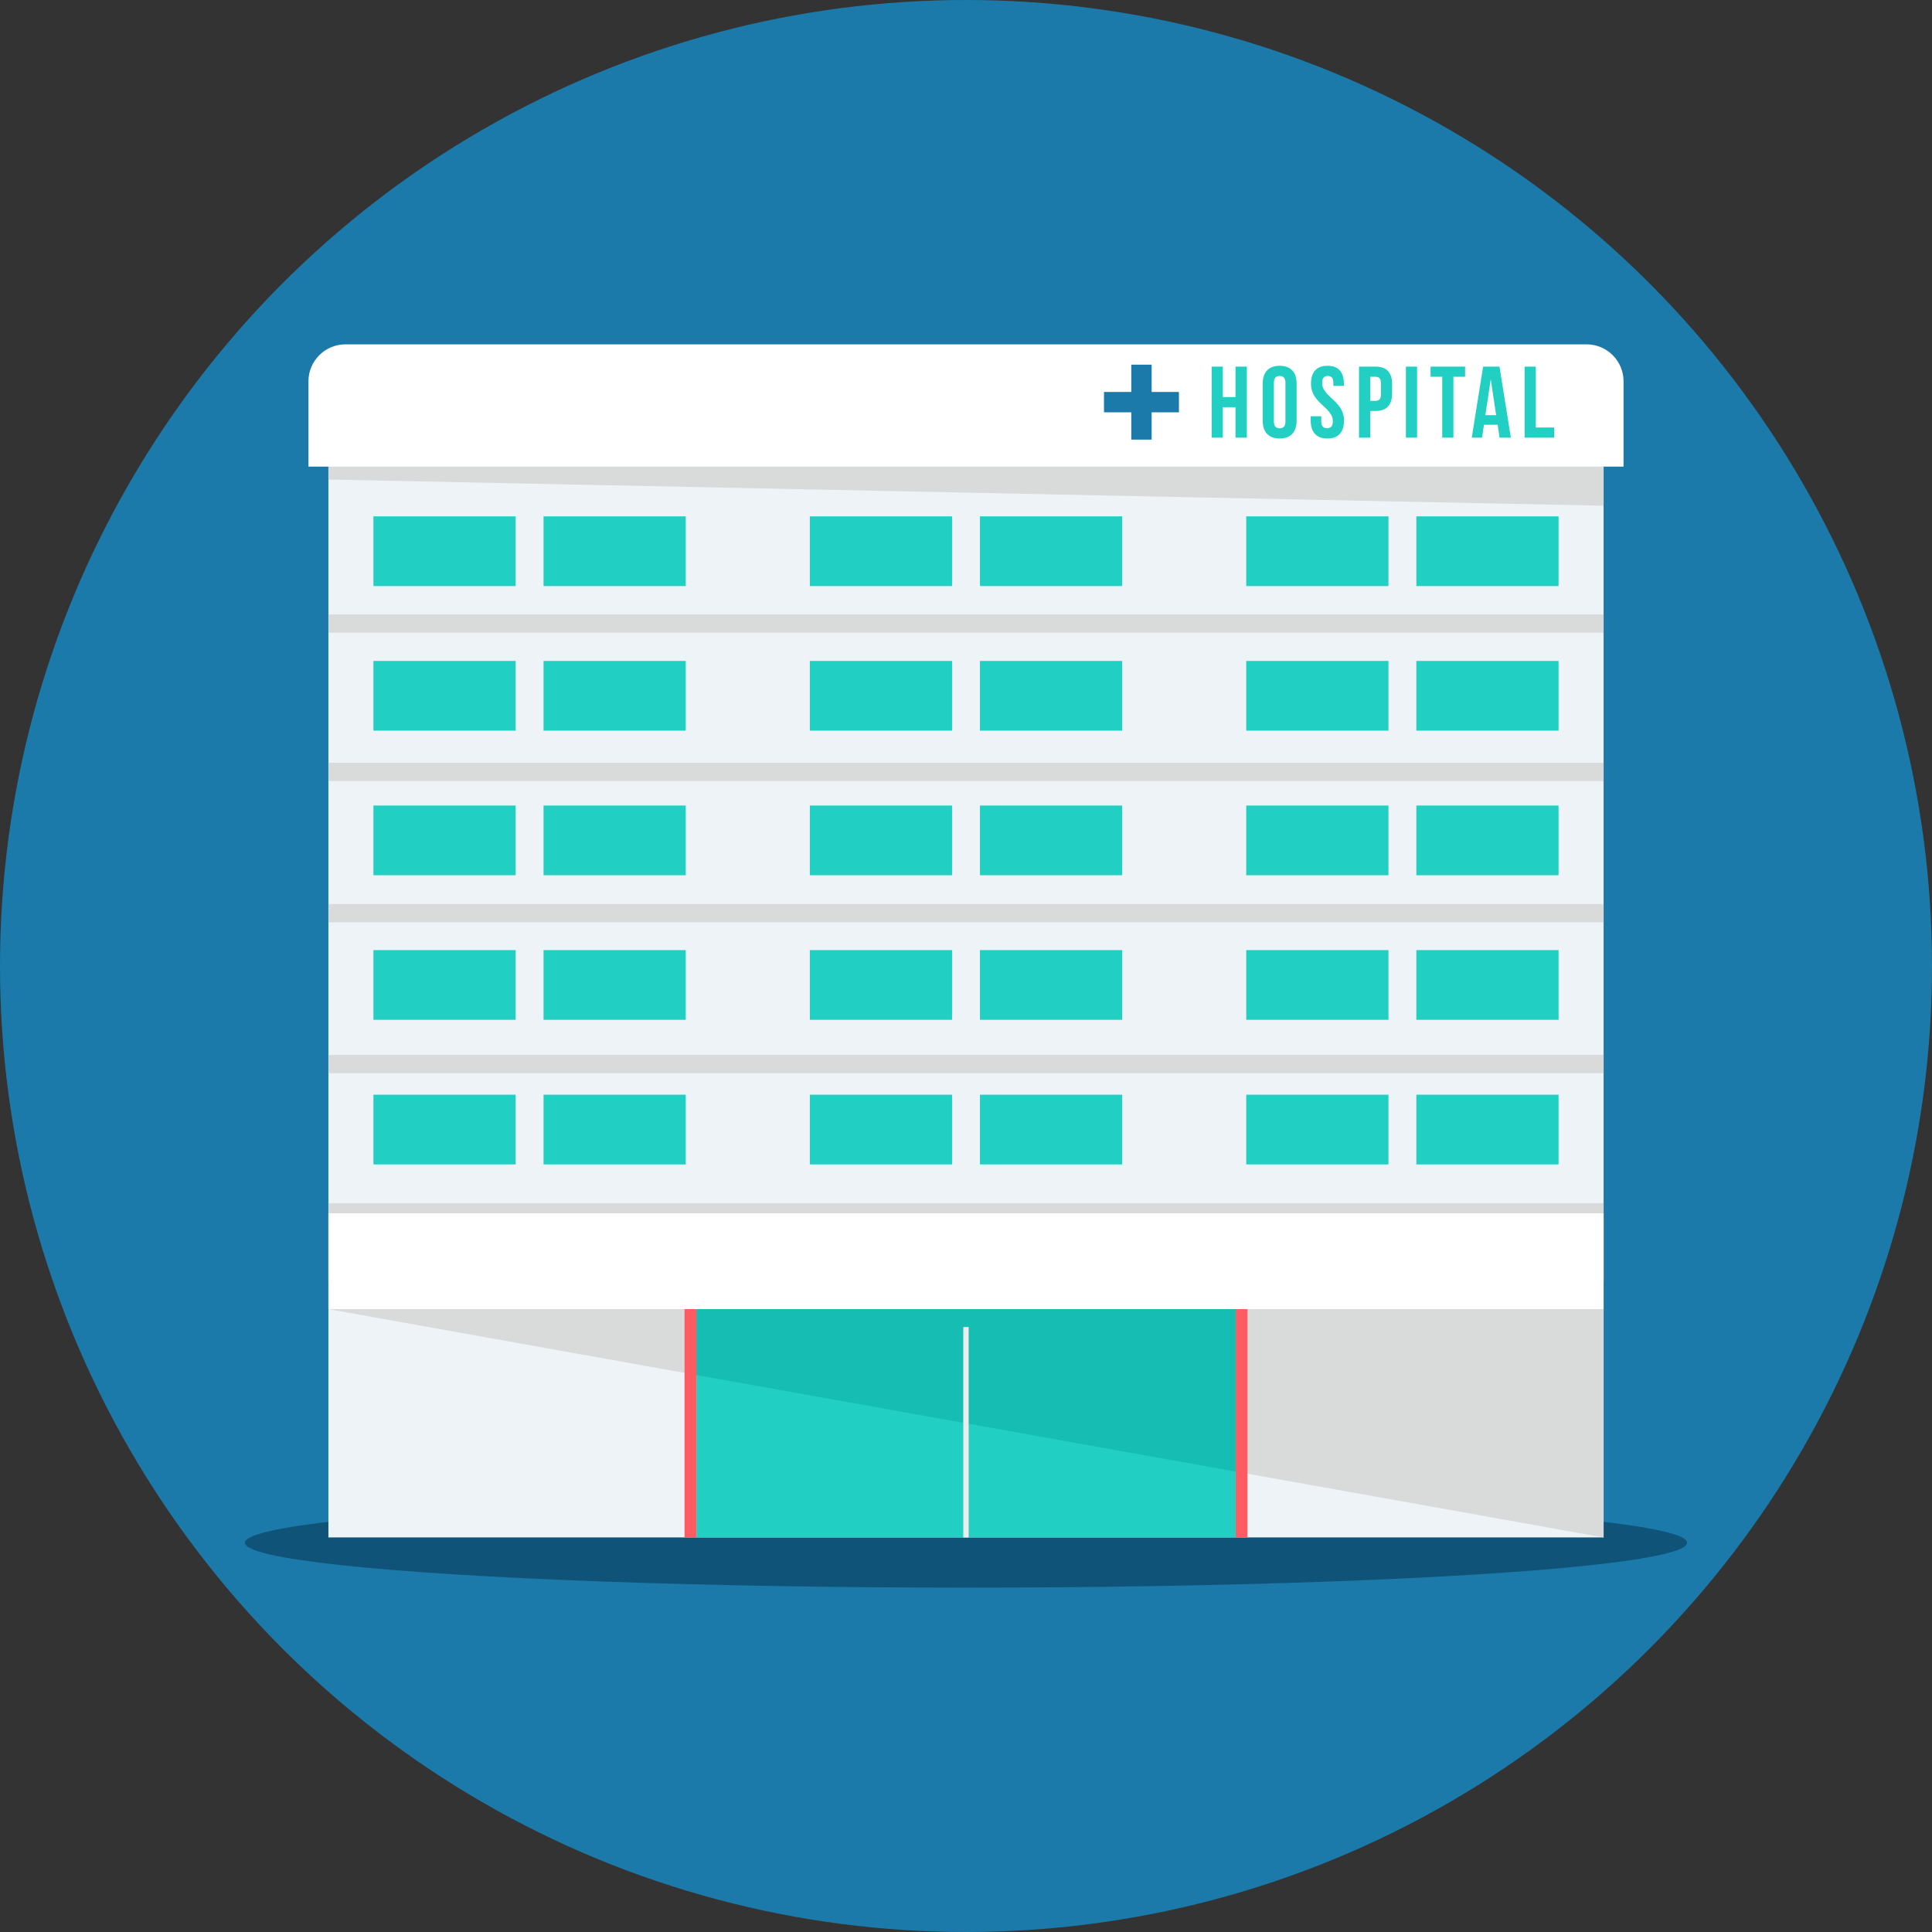 <?xml version="1.0"?>
<svg xmlns="http://www.w3.org/2000/svg" xmlns:xlink="http://www.w3.org/1999/xlink" version="1.1" id="Layer_1" x="0px" y="0px" viewBox="0 0 512 512" style="enable-background:new 0 0 512 512;" xml:space="preserve" width="512px" height="512px" class=""><rect x="0" y="0" width="512" height="512" fill="#333333" stroke="none"/><g><circle style="fill:#1B7AA9" cx="256" cy="256" r="256" data-original="#FF5B62" class="" data-old_color="#FF5B62"/><ellipse style="fill:#105379" cx="256" cy="408.851" rx="191.097" ry="11.889" data-original="#ED4C54" class="active-path" data-old_color="#0F5379"/><rect x="87.03" y="119.916" style="fill:#EEF3F7;" width="337.94" height="220.02" data-original="#EEF3F7" class=""/><path style="fill:#FFFFFF;" d="M91.525,91.257h328.949c5.381,0,9.783,4.401,9.783,9.784v22.621H81.743v-22.621  C81.743,95.658,86.145,91.257,91.525,91.257L91.525,91.257z" data-original="#FFFFFF" class=""/><rect x="87.03" y="321.532" style="fill:#EEF3F7;" width="337.94" height="85.902" data-original="#EEF3F7" class=""/><path style="fill:#D9DADA;" d="M424.97,407.441v-60.508H87.03L424.97,407.441z" data-original="#D9DADA" class=""/><rect x="87.03" y="321.532" style="fill:#FFFFFF;" width="337.94" height="25.399" data-original="#FFFFFF" class=""/><g>
	<rect x="184.55" y="346.932" style="fill:#21D0C3;" width="142.911" height="60.502" data-original="#21D0C3" class=""/>
	<path style="fill:#21D0C3;" d="M324.058,115.988H321.1V97.155h2.958v8.072h3.363v-8.072h3.013v18.833h-3.013v-8.072h-3.363V115.988   z M337.589,111.658c0,0.68,0.139,1.161,0.417,1.438c0.278,0.279,0.651,0.417,1.116,0.417c0.467,0,0.838-0.138,1.118-0.417   c0.277-0.277,0.416-0.758,0.416-1.438v-10.171c0-0.682-0.139-1.161-0.416-1.438c-0.279-0.279-0.651-0.417-1.118-0.417   c-0.466,0-0.838,0.138-1.116,0.417c-0.278,0.277-0.417,0.757-0.417,1.438V111.658z M334.628,101.676   c0-1.525,0.385-2.696,1.158-3.511c0.77-0.816,1.883-1.225,3.335-1.225c1.453,0,2.565,0.408,3.337,1.225   c0.77,0.815,1.155,1.986,1.155,3.511v9.792c0,1.525-0.384,2.696-1.155,3.511c-0.772,0.816-1.883,1.225-3.337,1.225   c-1.452,0-2.565-0.408-3.335-1.225c-0.772-0.815-1.158-1.986-1.158-3.511V101.676z M347.43,101.676c0-1.525,0.363-2.696,1.09-3.511   c0.727-0.816,1.815-1.225,3.268-1.225c1.453,0,2.543,0.408,3.27,1.225c0.728,0.815,1.089,1.986,1.089,3.511v0.592h-2.798v-0.781   c0-0.682-0.131-1.161-0.39-1.438c-0.26-0.279-0.624-0.417-1.09-0.417c-0.467,0-0.828,0.138-1.089,0.417   c-0.26,0.277-0.39,0.757-0.39,1.438c0,0.647,0.144,1.217,0.43,1.71c0.287,0.493,0.646,0.959,1.076,1.399   c0.43,0.438,0.892,0.878,1.386,1.317c0.493,0.44,0.955,0.919,1.385,1.439c0.43,0.521,0.788,1.113,1.076,1.776   c0.286,0.665,0.43,1.444,0.43,2.341c0,1.525-0.371,2.696-1.116,3.511c-0.745,0.816-1.843,1.225-3.296,1.225   c-1.453,0-2.552-0.408-3.296-1.225c-0.745-0.815-1.118-1.986-1.118-3.511v-1.157h2.8v1.346c0,0.68,0.138,1.155,0.416,1.425   c0.278,0.268,0.651,0.403,1.118,0.403c0.466,0,0.838-0.135,1.115-0.403c0.279-0.269,0.417-0.745,0.417-1.425   c0-0.647-0.144-1.217-0.43-1.71c-0.287-0.493-0.646-0.959-1.076-1.399c-0.43-0.44-0.892-0.878-1.385-1.317   c-0.493-0.44-0.956-0.919-1.385-1.44c-0.431-0.52-0.789-1.112-1.077-1.776C347.574,103.352,347.43,102.572,347.43,101.676z    M364.512,97.155c1.488,0,2.596,0.393,3.322,1.184c0.728,0.788,1.09,1.946,1.09,3.471v2.447c0,1.525-0.363,2.682-1.09,3.471   c-0.727,0.788-1.834,1.185-3.322,1.185h-1.399v7.075h-2.96V97.155L364.512,97.155L364.512,97.155z M363.113,99.846v6.378h1.399   c0.467,0,0.825-0.126,1.076-0.377c0.252-0.252,0.376-0.717,0.376-1.399v-2.825c0-0.68-0.125-1.147-0.376-1.398   c-0.251-0.253-0.61-0.377-1.076-0.377H363.113L363.113,99.846z M372.578,97.155h2.96v18.833h-2.96V97.155z M379.113,97.155h9.148   v2.69h-3.094v16.142h-2.96V99.845h-3.094L379.113,97.155L379.113,97.155z M400.39,115.988h-2.987l-0.51-3.417h-3.632l-0.512,3.417   h-2.719l3.014-18.833h4.332L400.39,115.988z M393.637,110.016h2.852l-1.426-9.524L393.637,110.016z M404.045,97.155h2.96v16.141   h4.869v2.691h-7.83V97.155z" data-original="#21D0C3" class=""/>
</g><path style="fill:#D9DADA;" d="M87.029,123.661h337.94v10.364l-337.94-6.946C87.029,127.079,87.029,123.661,87.029,123.661z" data-original="#D9DADA" class=""/><g>
	<path style="fill:#21D0C3;" d="M98.966,136.837h37.688v18.476H98.966V136.837z M330.267,136.837h37.688v18.476h-37.688V136.837z    M375.345,136.837h37.688v18.476h-37.688V136.837z M214.616,136.837h37.688v18.476h-37.688V136.837z M259.695,136.837h37.688   v18.476h-37.688V136.837z M144.044,136.837h37.688v18.476h-37.688L144.044,136.837L144.044,136.837z" data-original="#21D0C3" class=""/>
	<path style="fill:#21D0C3;" d="M98.966,175.155h37.688v18.475H98.966V175.155z M330.267,175.155h37.688v18.475h-37.688V175.155z    M375.345,175.155h37.688v18.475h-37.688V175.155z M214.616,175.155h37.688v18.475h-37.688V175.155z M259.695,175.155h37.688   v18.475h-37.688V175.155z M144.044,175.155h37.688v18.475h-37.688L144.044,175.155L144.044,175.155z" data-original="#21D0C3" class=""/>
	<path style="fill:#21D0C3;" d="M98.966,213.472h37.688v18.475H98.966V213.472z M330.267,213.472h37.688v18.475h-37.688V213.472z    M375.345,213.472h37.688v18.475h-37.688V213.472z M214.616,213.472h37.688v18.475h-37.688V213.472z M259.695,213.472h37.688   v18.475h-37.688V213.472z M144.044,213.472h37.688v18.475h-37.688L144.044,213.472L144.044,213.472z" data-original="#21D0C3" class=""/>
	<path style="fill:#21D0C3;" d="M98.966,251.789h37.688v18.476H98.966V251.789z M330.267,251.789h37.688v18.476h-37.688V251.789z    M375.345,251.789h37.688v18.476h-37.688V251.789z M214.616,251.789h37.688v18.476h-37.688V251.789z M259.695,251.789h37.688   v18.476h-37.688V251.789z M144.044,251.789h37.688v18.476h-37.688L144.044,251.789L144.044,251.789z" data-original="#21D0C3" class=""/>
	<path style="fill:#21D0C3;" d="M98.966,290.107h37.688v18.475H98.966V290.107z M330.267,290.107h37.688v18.475h-37.688V290.107z    M375.345,290.107h37.688v18.475h-37.688V290.107z M214.616,290.107h37.688v18.475h-37.688V290.107z M259.695,290.107h37.688   v18.475h-37.688V290.107z M144.044,290.107h37.688v18.475h-37.688L144.044,290.107L144.044,290.107z" data-original="#21D0C3" class=""/>
</g><g>
	<rect x="87.03" y="162.822" style="fill:#D9DADA;" width="337.94" height="4.849" data-original="#D9DADA" class=""/>
	<rect x="87.03" y="202.135" style="fill:#D9DADA;" width="337.94" height="4.849" data-original="#D9DADA" class=""/>
	<rect x="87.03" y="239.572" style="fill:#D9DADA;" width="337.94" height="4.849" data-original="#D9DADA" class=""/>
	<rect x="87.03" y="279.564" style="fill:#D9DADA;" width="337.94" height="4.849" data-original="#D9DADA" class=""/>
</g><path style="fill:#15BDB2;" d="M327.454,389.983v-43.049h-142.91v17.46L327.454,389.983z" data-original="#15BDB2" class=""/><path style="fill:#1B7AA9" d="M299.803,96.64h5.394v7.235h7.234v5.394h-7.234v7.234h-5.394v-7.234h-7.235v-5.394h7.235V96.64z" data-original="#FF5B62" class="" data-old_color="#FF5B62"/><rect x="255.281" y="351.673" style="fill:#EBECEC;" width="1.429" height="55.764" data-original="#EBECEC" class=""/><g>
	<path style="fill:#FF5B62" d="M327.454,407.441h3.143v-60.508h-3.143V407.441z" data-original="#FEFEFE" class="" data-old_color="#1B7AA9"/>
	<rect x="181.406" y="346.932" style="fill:#FF5B62" width="3.143" height="60.502" data-original="#FEFEFE" class="" data-old_color="#1B7AA9"/>
</g><rect x="87.03" y="318.847" style="fill:#D9DADA;" width="337.94" height="2.691" data-original="#D9DADA" class=""/></g> </svg>
